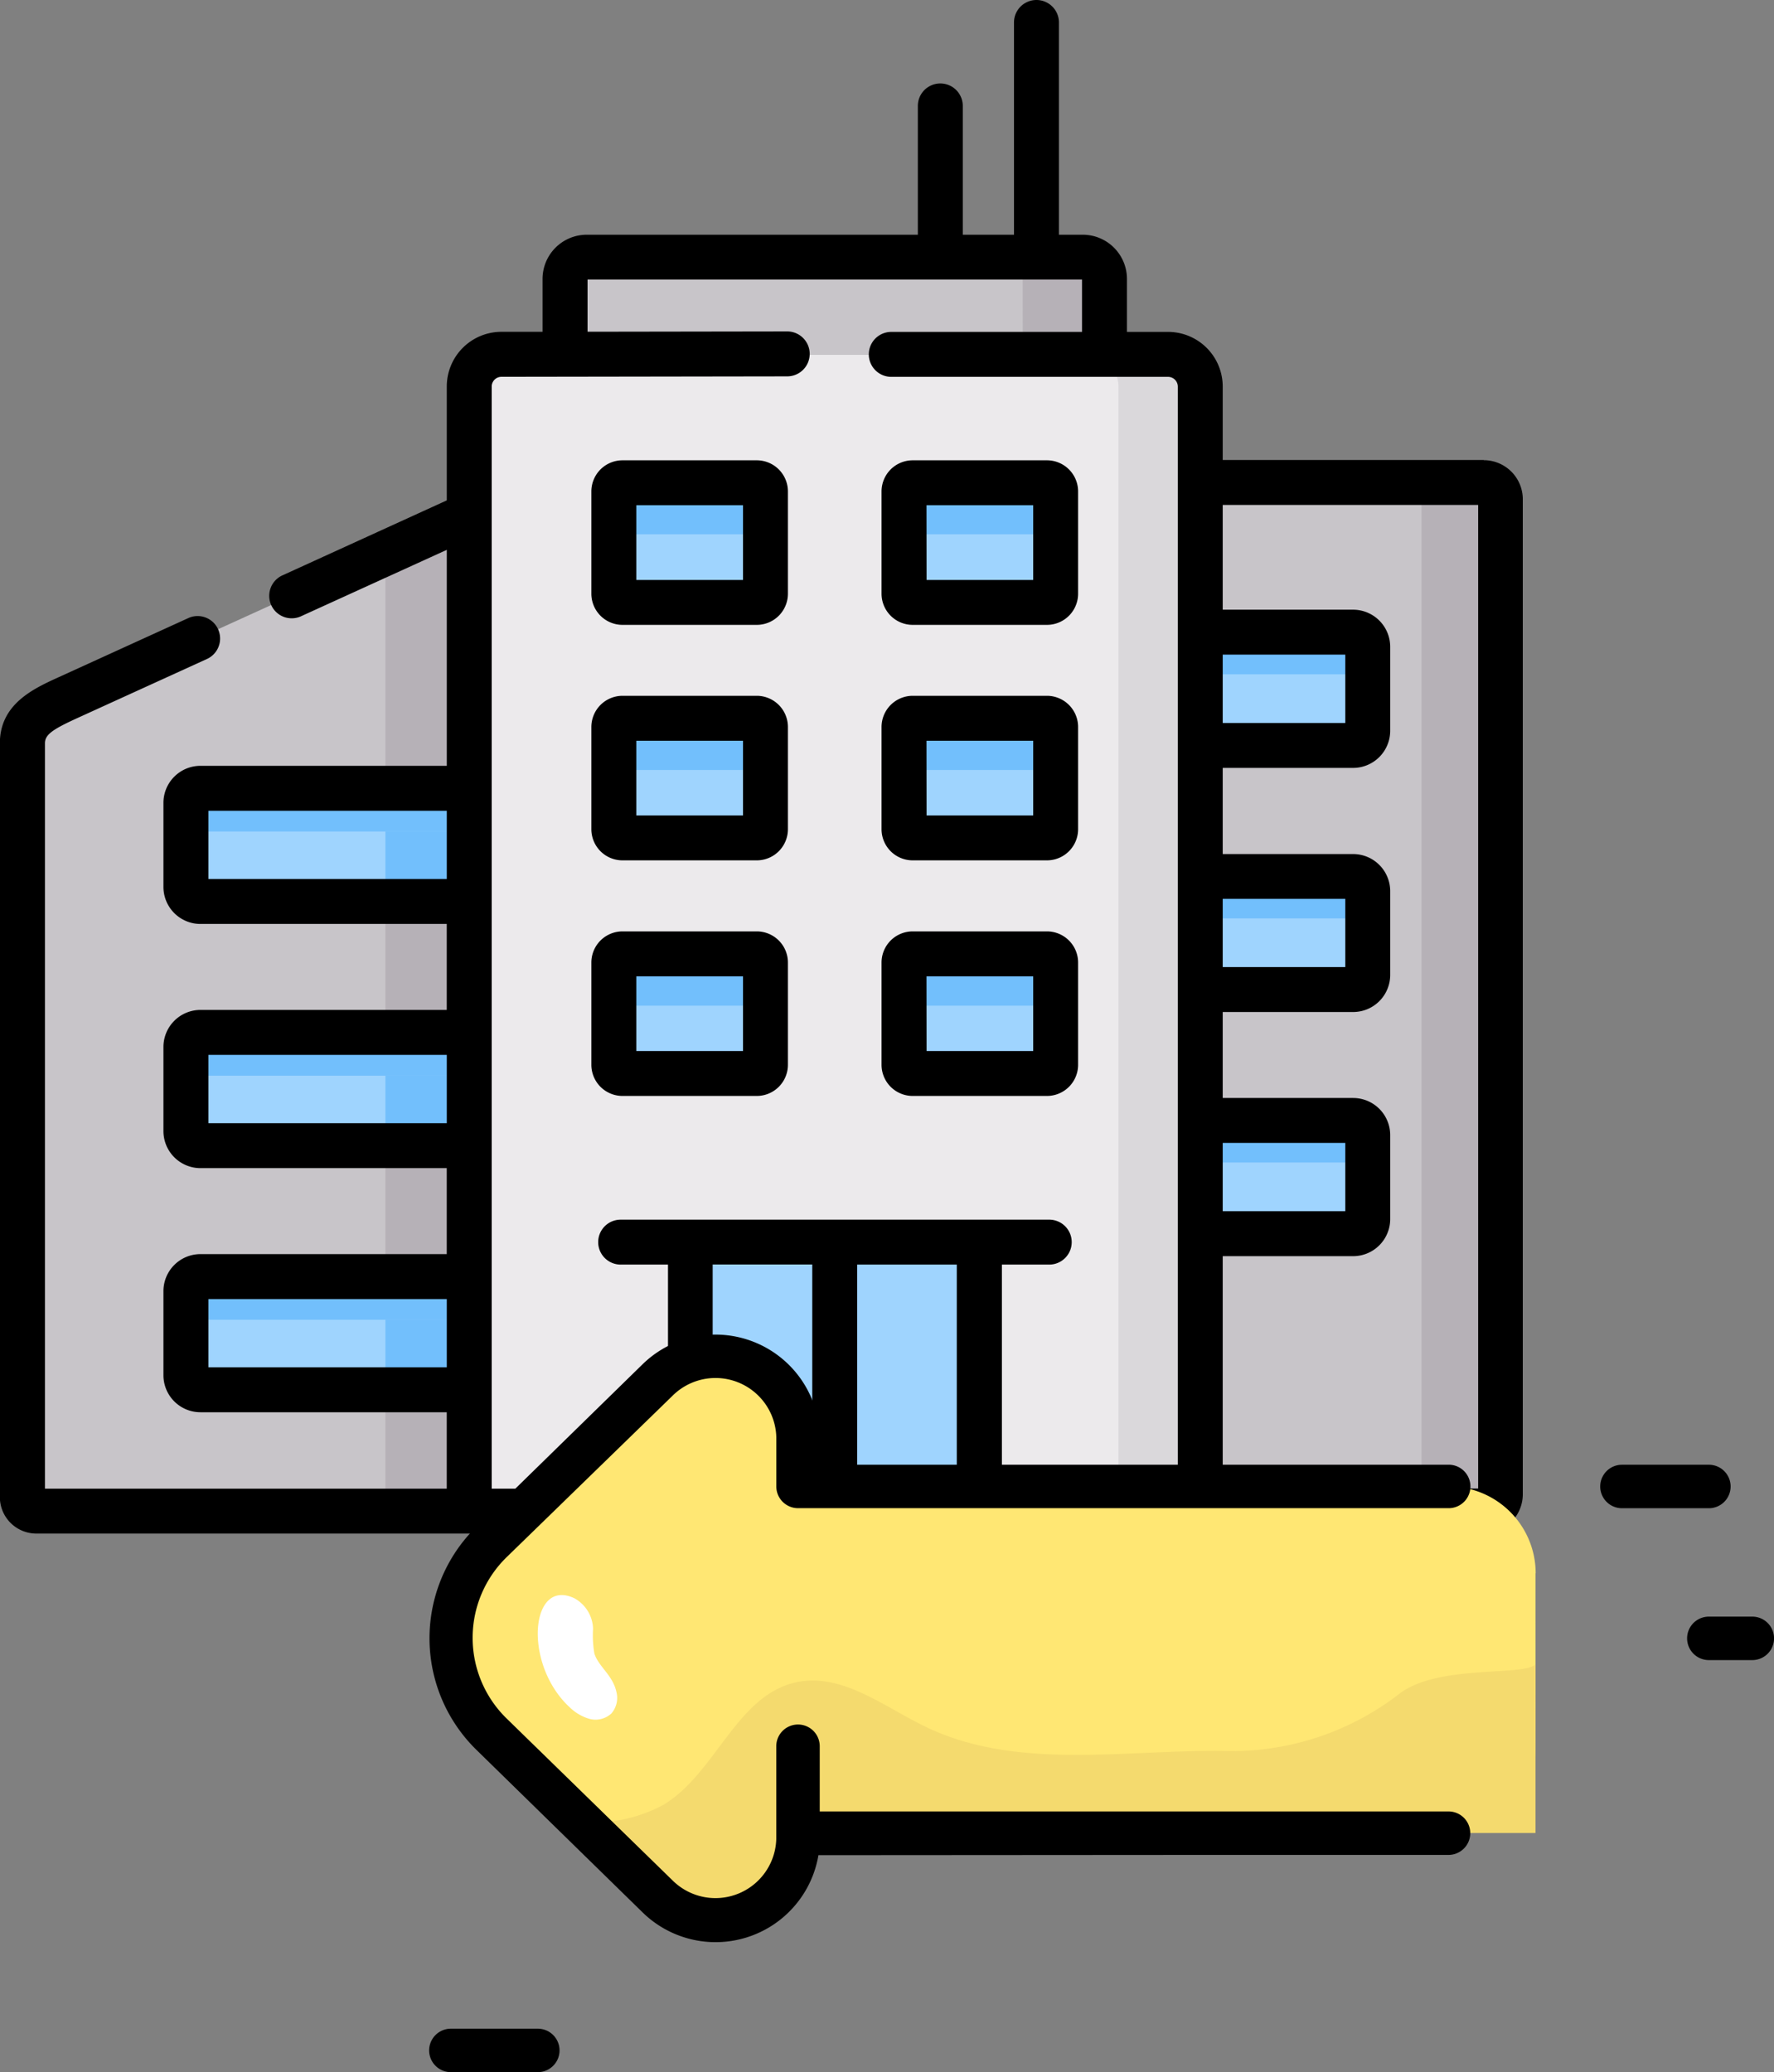 <svg xmlns="http://www.w3.org/2000/svg" width="40.813" height="47.67" viewBox="0 0 40.813 47.67">
  <rect x="0" y="0" width="40.813" height="47.67" fill="#808080" stroke="none"/>
  <g id="salida" transform="translate(-34.942 -177.374)">
    <g id="empresa" transform="translate(33.192 177.374)">
      <g id="Group_568" data-name="Group 568" transform="translate(27.959 11.1)">
        <path id="Path_1984" data-name="Path 1984" d="M383.487,184.746h6.524a.389.389,0,0,0,.387-.389v-22.89a.388.388,0,0,0-.387-.387h-6.524l-1.4,10.359Z" transform="translate(-382.082 -161.081)" fill="#c8c5c9" fill-rule="evenodd"/>
      </g>
      <g id="Group_569" data-name="Group 569" transform="translate(12.545 8.153)">
        <path id="Path_1985" data-name="Path 1985" d="M158.4,144.92h5.085v-6.188h6.649v6.188h5.084V119.045a.74.74,0,0,0-.738-.738H159.143a.74.74,0,0,0-.738.738V144.92Z" transform="translate(-158.405 -118.307)" fill="#eceaec" fill-rule="evenodd"/>
      </g>
      <g id="Group_570" data-name="Group 570" transform="translate(2.267 11.846)">
        <path id="Path_1986" data-name="Path 1986" d="M19.528,171.91l-9.227,4.2c-.525.24-1.051.475-1.051,1.051v17.342a.322.322,0,0,0,.32.322h9.958v-12C19.528,180.432,19.528,177.291,19.528,171.91Z" transform="translate(-9.25 -171.91)" fill="#c8c5c9" fill-rule="evenodd"/>
      </g>
      <g id="Group_571" data-name="Group 571" transform="translate(17.63 28.577)">
        <path id="Path_1987" data-name="Path 1987" d="M232.19,414.7h3.325v6.188H232.19Z" transform="translate(-232.19 -414.698)" fill="#9fd4fe" fill-rule="evenodd"/>
      </g>
      <g id="Group_572" data-name="Group 572" transform="translate(20.954 28.577)">
        <path id="Path_1988" data-name="Path 1988" d="M280.434,414.7h3.325v6.188h-3.325Z" transform="translate(-280.434 -414.698)" fill="#9fd4fe" fill-rule="evenodd"/>
      </g>
      <g id="Group_573" data-name="Group 573" transform="translate(26.748 8.153)">
        <path id="Path_1989" data-name="Path 1989" d="M365.242,119.045V144.92h1.881V119.045a.74.74,0,0,0-.738-.738h-1.877A.741.741,0,0,1,365.242,119.045Z" transform="translate(-364.508 -118.307)" fill="#dad8db" fill-rule="evenodd"/>
      </g>
      <g id="Group_574" data-name="Group 574" transform="translate(10.617 31.974)">
        <path id="Path_1990" data-name="Path 1990" d="M130.428,466.784h1.928v-2.791h-1.928Z" transform="translate(-130.428 -463.993)" fill="#b6b1b7" fill-rule="evenodd"/>
      </g>
      <g id="Group_575" data-name="Group 575" transform="translate(34.067 11.1)">
        <path id="Path_1991" data-name="Path 1991" d="M471.107,161.468v22.89a.389.389,0,0,1-.387.389h1.82a.389.389,0,0,0,.387-.389v-22.89a.388.388,0,0,0-.387-.387h-1.82A.388.388,0,0,1,471.107,161.468Z" transform="translate(-470.72 -161.081)" fill="#b6b1b7" fill-rule="evenodd"/>
      </g>
      <g id="Group_576" data-name="Group 576" transform="translate(29.363 14.544)">
        <path id="Path_1992" data-name="Path 1992" d="M402.463,213.662h3.522a.337.337,0,0,0,.336-.336v-1.934a.336.336,0,0,0-.336-.336h-3.522Z" transform="translate(-402.463 -211.056)" fill="#9fd4fe" fill-rule="evenodd"/>
      </g>
      <g id="Group_577" data-name="Group 577" transform="translate(29.363 20.162)">
        <path id="Path_1993" data-name="Path 1993" d="M402.463,295.186h3.522a.336.336,0,0,0,.336-.334v-1.936a.336.336,0,0,0-.336-.334h-3.522Z" transform="translate(-402.463 -292.582)" fill="#9fd4fe" fill-rule="evenodd"/>
      </g>
      <g id="Group_578" data-name="Group 578" transform="translate(29.363 25.778)">
        <path id="Path_1994" data-name="Path 1994" d="M402.463,376.682h3.522a.336.336,0,0,0,.336-.334v-1.936a.336.336,0,0,0-.336-.334h-3.522Z" transform="translate(-402.463 -374.078)" fill="#9fd4fe" fill-rule="evenodd"/>
      </g>
      <g id="Group_579" data-name="Group 579" transform="translate(6.027 29.37)">
        <path id="Path_1995" data-name="Path 1995" d="M64.15,428.811h6.184v-2.6H64.15a.335.335,0,0,0-.334.334v1.936A.335.335,0,0,0,64.15,428.811Z" transform="translate(-63.816 -426.207)" fill="#9fd4fe" fill-rule="evenodd"/>
      </g>
      <g id="Group_580" data-name="Group 580" transform="translate(6.027 23.752)">
        <path id="Path_1996" data-name="Path 1996" d="M64.15,347.288h6.184v-2.606H64.15a.337.337,0,0,0-.334.336v1.934A.335.335,0,0,0,64.15,347.288Z" transform="translate(-63.816 -344.682)" fill="#9fd4fe" fill-rule="evenodd"/>
      </g>
      <g id="Group_581" data-name="Group 581" transform="translate(6.027 18.136)">
        <path id="Path_1997" data-name="Path 1997" d="M64.15,265.79h6.184v-2.6H64.15a.335.335,0,0,0-.334.334v1.936A.335.335,0,0,0,64.15,265.79Z" transform="translate(-63.816 -263.186)" fill="#9fd4fe" fill-rule="evenodd"/>
      </g>
      <g id="Group_582" data-name="Group 582" transform="translate(15.872 21.949)">
        <path id="Path_1998" data-name="Path 1998" d="M206.678,318.718v2.354a.2.2,0,0,0,.2.2h3.09a.2.2,0,0,0,.2-.2v-2.354a.2.2,0,0,0-.2-.2h-3.09A.2.2,0,0,0,206.678,318.718Z" transform="translate(-206.678 -318.519)" fill="#9fd4fe" fill-rule="evenodd"/>
      </g>
      <g id="Group_583" data-name="Group 583" transform="translate(15.872 16.525)">
        <path id="Path_1999" data-name="Path 1999" d="M206.878,242.552h3.09a.2.2,0,0,0,.2-.2V240a.2.2,0,0,0-.2-.2h-3.09a.2.2,0,0,0-.2.2v2.352A.2.2,0,0,0,206.878,242.552Z" transform="translate(-206.679 -239.8)" fill="#9fd4fe" fill-rule="evenodd"/>
      </g>
      <g id="Group_584" data-name="Group 584" transform="translate(15.872 11.102)">
        <path id="Path_2000" data-name="Path 2000" d="M206.878,163.862h3.09a.2.2,0,0,0,.2-.2v-2.354a.2.2,0,0,0-.2-.2h-3.09a.2.2,0,0,0-.2.2v2.354A.2.2,0,0,0,206.878,163.862Z" transform="translate(-206.679 -161.11)" fill="#9fd4fe" fill-rule="evenodd"/>
      </g>
      <g id="Group_585" data-name="Group 585" transform="translate(22.548 11.102)">
        <path id="Path_2001" data-name="Path 2001" d="M303.764,163.862h3.09a.2.2,0,0,0,.2-.2v-2.354a.2.2,0,0,0-.2-.2h-3.09a.2.2,0,0,0-.2.2v2.354A.2.2,0,0,0,303.764,163.862Z" transform="translate(-303.565 -161.11)" fill="#9fd4fe" fill-rule="evenodd"/>
      </g>
      <g id="Group_586" data-name="Group 586" transform="translate(22.548 21.949)">
        <path id="Path_2002" data-name="Path 2002" d="M303.764,321.271h3.09a.2.2,0,0,0,.2-.2v-2.354a.2.2,0,0,0-.2-.2h-3.09a.2.2,0,0,0-.2.2v2.354A.2.2,0,0,0,303.764,321.271Z" transform="translate(-303.565 -318.519)" fill="#9fd4fe" fill-rule="evenodd"/>
      </g>
      <g id="Group_587" data-name="Group 587" transform="translate(22.548 16.525)">
        <path id="Path_2003" data-name="Path 2003" d="M303.764,242.552h3.09a.2.2,0,0,0,.2-.2V240a.2.2,0,0,0-.2-.2h-3.09a.2.2,0,0,0-.2.2v2.352A.2.2,0,0,0,303.764,242.552Z" transform="translate(-303.565 -239.8)" fill="#9fd4fe" fill-rule="evenodd"/>
      </g>
      <g id="Group_588" data-name="Group 588" transform="translate(14.749 5.912)">
        <path id="Path_2004" data-name="Path 2004" d="M190.38,88.034h12.411v-1.74a.5.5,0,0,0-.5-.5H190.88a.5.5,0,0,0-.5.5Z" transform="translate(-190.38 -85.793)" fill="#c8c5c9" fill-rule="evenodd"/>
      </g>
      <g id="Group_589" data-name="Group 589" transform="translate(6.027 18.136)">
        <path id="Path_2005" data-name="Path 2005" d="M64.15,264.18h6.184v-.994H64.15a.335.335,0,0,0-.334.334v.992A.337.337,0,0,1,64.15,264.18Z" transform="translate(-63.816 -263.186)" fill="#72bffc" fill-rule="evenodd"/>
      </g>
      <g id="Group_590" data-name="Group 590" transform="translate(6.027 23.752)">
        <path id="Path_2006" data-name="Path 2006" d="M64.15,345.678h6.184v-1H64.15a.337.337,0,0,0-.334.336v.99A.336.336,0,0,1,64.15,345.678Z" transform="translate(-63.816 -344.682)" fill="#72bffc" fill-rule="evenodd"/>
      </g>
      <g id="Group_591" data-name="Group 591" transform="translate(6.027 29.37)">
        <path id="Path_2007" data-name="Path 2007" d="M64.15,427.2h6.184v-.994H64.15a.335.335,0,0,0-.334.334v.992A.336.336,0,0,1,64.15,427.2Z" transform="translate(-63.816 -426.207)" fill="#72bffc" fill-rule="evenodd"/>
      </g>
      <g id="Group_592" data-name="Group 592" transform="translate(15.872 11.102)">
        <path id="Path_2008" data-name="Path 2008" d="M206.878,162.3h3.09a.2.2,0,0,1,.2.2v-1.19a.2.2,0,0,0-.2-.2h-3.09a.2.2,0,0,0-.2.2v1.19A.2.2,0,0,1,206.878,162.3Z" transform="translate(-206.679 -161.11)" fill="#72bffc" fill-rule="evenodd"/>
      </g>
      <g id="Group_593" data-name="Group 593" transform="translate(22.548 11.102)">
        <path id="Path_2009" data-name="Path 2009" d="M303.764,162.3h3.09a.2.2,0,0,1,.2.2v-1.19a.2.2,0,0,0-.2-.2h-3.09a.2.2,0,0,0-.2.2v1.19A.2.2,0,0,1,303.764,162.3Z" transform="translate(-303.565 -161.11)" fill="#72bffc" fill-rule="evenodd"/>
      </g>
      <g id="Group_594" data-name="Group 594" transform="translate(22.548 16.525)">
        <path id="Path_2010" data-name="Path 2010" d="M303.764,240.99h3.09a.2.2,0,0,1,.2.2V240a.2.2,0,0,0-.2-.2h-3.09a.2.2,0,0,0-.2.2v1.188A.2.2,0,0,1,303.764,240.99Z" transform="translate(-303.565 -239.8)" fill="#72bffc" fill-rule="evenodd"/>
      </g>
      <g id="Group_595" data-name="Group 595" transform="translate(15.872 16.525)">
        <path id="Path_2011" data-name="Path 2011" d="M206.878,240.99h3.09a.2.2,0,0,1,.2.2V240a.2.2,0,0,0-.2-.2h-3.09a.2.2,0,0,0-.2.2v1.188A.2.2,0,0,1,206.878,240.99Z" transform="translate(-206.679 -239.8)" fill="#72bffc" fill-rule="evenodd"/>
      </g>
      <g id="Group_596" data-name="Group 596" transform="translate(15.872 21.949)">
        <path id="Path_2012" data-name="Path 2012" d="M206.878,319.707h3.09a.2.2,0,0,1,.2.2v-1.19a.2.2,0,0,0-.2-.2h-3.09a.2.2,0,0,0-.2.2v1.19A.2.2,0,0,1,206.878,319.707Z" transform="translate(-206.679 -318.519)" fill="#72bffc" fill-rule="evenodd"/>
      </g>
      <g id="Group_597" data-name="Group 597" transform="translate(22.548 21.949)">
        <path id="Path_2013" data-name="Path 2013" d="M303.764,319.707h3.09a.2.2,0,0,1,.2.2v-1.19a.2.2,0,0,0-.2-.2h-3.09a.2.2,0,0,0-.2.2v1.19A.2.2,0,0,1,303.764,319.707Z" transform="translate(-303.565 -318.519)" fill="#72bffc" fill-rule="evenodd"/>
      </g>
      <g id="Group_598" data-name="Group 598" transform="translate(29.363 14.544)">
        <path id="Path_2014" data-name="Path 2014" d="M402.463,212.024h3.522a.335.335,0,0,1,.336.334v-.967a.336.336,0,0,0-.336-.336h-3.522Z" transform="translate(-402.463 -211.055)" fill="#72bffc" fill-rule="evenodd"/>
      </g>
      <g id="Group_599" data-name="Group 599" transform="translate(29.363 20.162)">
        <path id="Path_2015" data-name="Path 2015" d="M402.463,293.548h3.522a.335.335,0,0,1,.336.334v-.967a.336.336,0,0,0-.336-.334h-3.522Z" transform="translate(-402.463 -292.581)" fill="#72bffc" fill-rule="evenodd"/>
      </g>
      <g id="Group_600" data-name="Group 600" transform="translate(29.363 25.778)">
        <path id="Path_2016" data-name="Path 2016" d="M402.463,375.045h3.522a.336.336,0,0,1,.336.336v-.969a.336.336,0,0,0-.336-.334h-3.522Z" transform="translate(-402.463 -374.078)" fill="#72bffc" fill-rule="evenodd"/>
      </g>
      <g id="Group_601" data-name="Group 601" transform="translate(24.779 5.912)">
        <path id="Path_2017" data-name="Path 2017" d="M336.437,88.034h1.879v-1.74a.5.5,0,0,0-.5-.5h-1.881a.5.5,0,0,1,.5.5Z" transform="translate(-335.935 -85.793)" fill="#b6b1b7" fill-rule="evenodd"/>
      </g>
      <g id="Group_602" data-name="Group 602" transform="translate(10.617 11.846)">
        <path id="Path_2018" data-name="Path 2018" d="M130.428,178.2h1.928v-6.29l-1.928.879Z" transform="translate(-130.428 -171.91)" fill="#b6b1b7" fill-rule="evenodd"/>
      </g>
      <g id="Group_603" data-name="Group 603" transform="translate(10.617 19.13)">
        <path id="Path_2019" data-name="Path 2019" d="M130.428,277.614h1.928v1.61h-1.928Z" transform="translate(-130.428 -277.614)" fill="#72bffc" fill-rule="evenodd"/>
      </g>
      <g id="Group_604" data-name="Group 604" transform="translate(10.617 24.748)">
        <path id="Path_2020" data-name="Path 2020" d="M130.428,360.748h1.928v-1.61h-1.928Z" transform="translate(-130.428 -359.138)" fill="#72bffc" fill-rule="evenodd"/>
      </g>
      <g id="Group_605" data-name="Group 605" transform="translate(10.617 26.358)">
        <path id="Path_2021" data-name="Path 2021" d="M130.428,385.509h1.928V382.5h-1.928Z" transform="translate(-130.428 -382.497)" fill="#b6b1b7" fill-rule="evenodd"/>
      </g>
      <g id="Group_606" data-name="Group 606" transform="translate(10.617 30.364)">
        <path id="Path_2022" data-name="Path 2022" d="M130.428,442.245h1.928v-1.61h-1.928Z" transform="translate(-130.428 -440.635)" fill="#72bffc" fill-rule="evenodd"/>
      </g>
      <g id="Group_607" data-name="Group 607" transform="translate(10.617 20.74)">
        <path id="Path_2023" data-name="Path 2023" d="M130.428,300.972h1.928v3.012h-1.928Z" transform="translate(-130.428 -300.972)" fill="#b6b1b7" fill-rule="evenodd"/>
      </g>
      <g id="Group_608" data-name="Group 608" transform="translate(1.75)">
        <path id="Path_2024" data-name="Path 2024" d="M35.887,10.583H29.88V8.891a1.257,1.257,0,0,0-1.255-1.255h-.948V6.412A1.018,1.018,0,0,0,26.66,5.4h-.548V.517a.517.517,0,0,0-1.034,0V5.4H23.9V2.437a.517.517,0,1,0-1.034,0V5.4H15.249a1.018,1.018,0,0,0-1.017,1.017V7.634h-.948a1.257,1.257,0,0,0-1.255,1.255v2.623L8.264,13.23a.517.517,0,1,0,.429.94l3.336-1.52v4.969H6.361a.852.852,0,0,0-.851.851v1.936a.852.852,0,0,0,.851.851h5.667v1.978H6.361a.853.853,0,0,0-.851.853v1.934a.853.853,0,0,0,.851.853h5.667v1.978H6.361a.852.852,0,0,0-.851.851V31.64a.852.852,0,0,0,.851.851h5.667v1.758H2.784V17.1c0-.2.183-.322.733-.574l2.994-1.365a.517.517,0,0,0-.429-.941L3.1,15.58l-.016.007c-.564.258-1.337.611-1.337,1.514V34.443a.839.839,0,0,0,.837.839h33.3a.906.906,0,0,0,.9-.906V11.487a.9.9,0,0,0-.9-.9ZM29.88,15.061H32.7v1.572H29.88Zm0,5.618H32.7v1.57H29.88Zm0,5.616H32.7v1.57H29.88ZM6.544,20.223v-1.57h5.485v1.57Zm0,5.618V24.269h5.485v1.572Zm0,5.616v-1.57h5.485v1.57ZM13.062,8.891a.225.225,0,0,1,.222-.222l6.577-.01a.517.517,0,0,0,0-1.034h0l-4.594.007v-1.2H26.643V7.636H22.255a.517.517,0,0,0,0,1.034h6.37a.225.225,0,0,1,.222.222V34.248H24.8V29.094h1.089a.517.517,0,1,0,0-1.034h-9.86a.517.517,0,0,0,0,1.034h1.089v5.155H13.062V8.891Zm5.084,20.2h2.291v5.155H18.146Zm3.325,5.155V29.094h2.291v5.155Zm14.286,0H29.88V28.9h3a.853.853,0,0,0,.853-.851V26.112a.853.853,0,0,0-.853-.851h-3V23.283h3a.853.853,0,0,0,.853-.851V20.5a.853.853,0,0,0-.853-.851h-3V17.667h3a.854.854,0,0,0,.853-.853V14.88a.854.854,0,0,0-.853-.853h-3v-2.41h5.877Z" transform="translate(-1.75)"/>
        <path id="Path_2025" data-name="Path 2025" d="M199.894,157.4h3.09a.717.717,0,0,0,.716-.716v-2.354a.717.717,0,0,0-.716-.716h-3.09a.717.717,0,0,0-.716.716v2.354A.717.717,0,0,0,199.894,157.4Zm.318-2.752h2.455v1.719h-2.455Z" transform="translate(-185.573 -143.024)"/>
        <path id="Path_2026" data-name="Path 2026" d="M296.78,157.4h3.09a.717.717,0,0,0,.716-.716v-2.354a.717.717,0,0,0-.716-.716h-3.09a.717.717,0,0,0-.716.716v2.354A.717.717,0,0,0,296.78,157.4Zm.318-2.752h2.455v1.719H297.1Z" transform="translate(-275.783 -143.024)"/>
        <path id="Path_2027" data-name="Path 2027" d="M199.894,236.086h3.09a.717.717,0,0,0,.716-.716v-2.352a.718.718,0,0,0-.716-.718h-3.09a.718.718,0,0,0-.716.718v2.352A.717.717,0,0,0,199.894,236.086Zm.318-2.752h2.455v1.719h-2.455Z" transform="translate(-185.573 -216.292)"/>
        <path id="Path_2028" data-name="Path 2028" d="M296.78,236.086h3.09a.717.717,0,0,0,.716-.716v-2.352a.718.718,0,0,0-.716-.718h-3.09a.718.718,0,0,0-.716.718v2.352A.717.717,0,0,0,296.78,236.086Zm.318-2.752h2.455v1.719H297.1Z" transform="translate(-275.783 -216.292)"/>
        <path id="Path_2029" data-name="Path 2029" d="M199.894,314.8h3.09a.717.717,0,0,0,.716-.716v-2.354a.717.717,0,0,0-.716-.716h-3.09a.717.717,0,0,0-.716.716v2.354A.717.717,0,0,0,199.894,314.8Zm.318-2.752h2.455v1.719h-2.455Z" transform="translate(-185.573 -289.586)"/>
        <path id="Path_2030" data-name="Path 2030" d="M296.78,314.8h3.09a.717.717,0,0,0,.716-.716v-2.354a.717.717,0,0,0-.716-.716h-3.09a.717.717,0,0,0-.716.716v2.354A.717.717,0,0,0,296.78,314.8Zm.318-2.752h2.455v1.719H297.1Z" transform="translate(-275.783 -289.586)"/>
      </g>
    </g>
    <g id="Group_615" data-name="Group 615" transform="translate(44.819 -388.261)">
      <path id="Path_2037" data-name="Path 2037" d="M33.224,609.627c0,4.1.011,4.1-.026,4.322a1.9,1.9,0,0,0-2.969,1.521v.137H16.26v.154a1.9,1.9,0,0,1-3.231,1.306L9.22,613.349a3.093,3.093,0,0,1,0-4.451l3.808-3.717a1.9,1.9,0,0,1,3.231,1.306v1.143H31.228a2,2,0,0,1,2,2Z" transform="translate(-7.775 -7.797)" fill="#ffe773"/>
      <g id="Group_612" data-name="Group 612" transform="translate(3.503 603.93)">
        <path id="Path_2038" data-name="Path 2038" d="M421.162,721.978Z" transform="translate(-399.217 -721.978)" fill="#f4da6e"/>
        <path id="Path_2039" data-name="Path 2039" d="M79.917,721.978c-.284.269-2.2,0-3.1.649a6.3,6.3,0,0,1-4.13,1.338c-2.293-.019-4.719.443-6.786-.548-.971-.465-1.932-1.255-2.984-1.032-1.382.294-1.852,2.091-3.062,2.821a3.452,3.452,0,0,1-1.88.4l1.75,1.708a1.9,1.9,0,0,0,3.231-1.306v-.154H79.918v-2.131C79.919,723.439,79.917,722.938,79.917,721.978Z" transform="translate(-57.972 -721.978)" fill="#f4da6e"/>
      </g>
      <g id="Group_613" data-name="Group 613" transform="translate(2.496 602.33)">
        <path id="Path_2040" data-name="Path 2040" d="M42.012,698.047a1.093,1.093,0,0,0,.466.287.539.539,0,0,0,.515-.119.547.547,0,0,0,.118-.495c-.085-.392-.415-.585-.508-.888a2.445,2.445,0,0,1-.03-.567.829.829,0,0,0-.425-.7c-1.01-.488-1.191,1.478-.137,2.483Z" transform="translate(-41.302 -695.487)" fill="#fff"/>
      </g>
      <g id="Group_614" data-name="Group 614" transform="translate(0 596.339)">
        <path id="Path_2041" data-name="Path 2041" d="M8.483,600.333H23.452a.5.5,0,0,0,0-1H8.982v-.644A2.4,2.4,0,0,0,4.9,597.028L1.1,600.744a3.591,3.591,0,0,0,0,5.165L4.9,609.626a2.4,2.4,0,0,0,4.052-1.31l8.944-.006h5.552a.5.5,0,0,0,0-1h-1.47v0l-4.159,0H15.57l-6.588,0v-1.5a.5.5,0,0,0-1,0v2.141a1.4,1.4,0,0,1-2.383.949l-3.808-3.716a2.593,2.593,0,0,1,0-3.736L5.6,597.742a1.4,1.4,0,0,1,2.383.949v1.143A.5.5,0,0,0,8.483,600.333Z" transform="translate(0 -596.339)"/>
        <path id="Path_2042" data-name="Path 2042" d="M2.509,860.623h-2a.5.5,0,1,0,0,1h2a.5.5,0,1,0,0-1Z" transform="translate(-0.013 -844.654)"/>
        <path id="Path_2043" data-name="Path 2043" d="M448.919,646.424a.5.5,0,0,0-.5-.5h-2a.5.5,0,0,0,0,1h2A.5.5,0,0,0,448.919,646.424Z" transform="translate(-418.981 -642.929)"/>
        <path id="Path_2044" data-name="Path 2044" d="M480.452,703.729h-1a.5.5,0,0,0,0,1h1a.5.5,0,1,0,0-1Z" transform="translate(-450.015 -697.24)"/>
      </g>
    </g>
  </g>
</svg>
